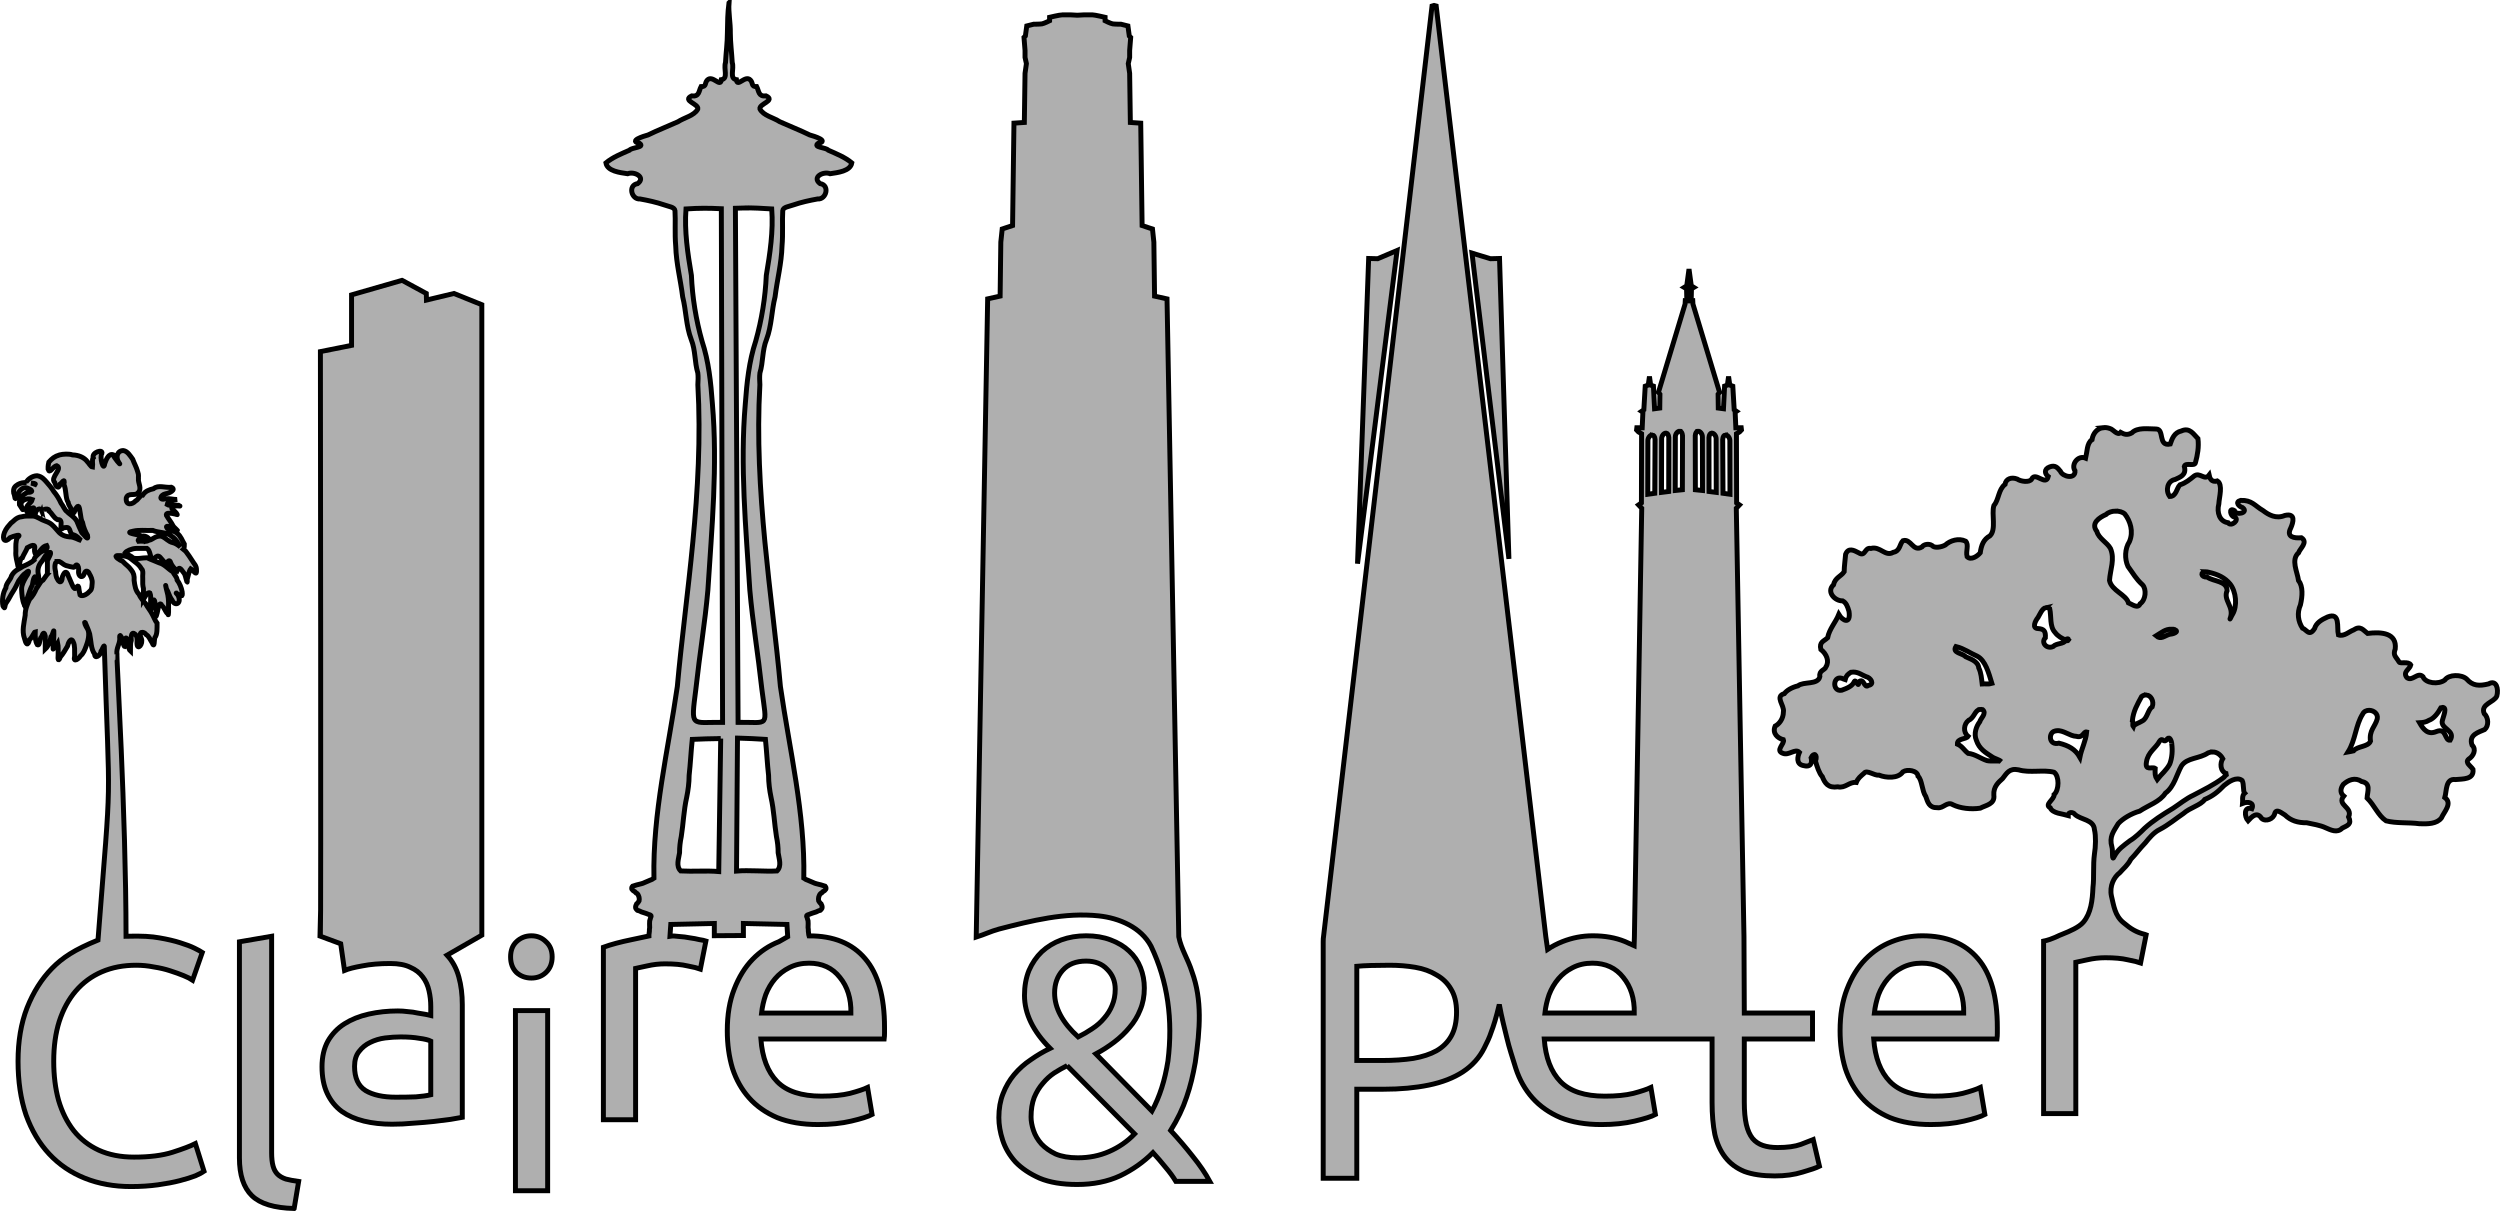 <?xml version="1.0" encoding="UTF-8" standalone="no"?>
<!-- Created with Inkscape (http://www.inkscape.org/) -->

<svg
   xmlns:dc="http://purl.org/dc/elements/1.1/"
   xmlns:cc="http://creativecommons.org/ns#"
   xmlns:rdf="http://www.w3.org/1999/02/22-rdf-syntax-ns#"
   xmlns:svg="http://www.w3.org/2000/svg"
   xmlns="http://www.w3.org/2000/svg"
   xmlns:sodipodi="http://sodipodi.sourceforge.net/DTD/sodipodi-0.dtd"
   xmlns:inkscape="http://www.inkscape.org/namespaces/inkscape"
   width="142.596mm"
   height="69.075mm"
   viewBox="0 0 505.261 244.752"
   preserveAspectRatio="xMidYMin meet"
   id="svg6948"
   version="1.1"
   inkscape:version="0.91 r13725"
   sodipodi:docname="CPskyline.svg">
  <defs
     id="defs6950" />
  <sodipodi:namedview
     id="base"
     pagecolor="#ffffff"
     bordercolor="#666666"
     borderopacity="1.0"
     inkscape:pageopacity="0.0"
     inkscape:pageshadow="2"
     inkscape:zoom="2.8"
     inkscape:cx="213.16433"
     inkscape:cy="105.7025"
     inkscape:document-units="px"
     inkscape:current-layer="layer1"
     showgrid="false"
     fit-margin-top="0"
     fit-margin-left="0"
     fit-margin-right="0"
     fit-margin-bottom="0"
     inkscape:window-width="3098"
     inkscape:window-height="1752"
     inkscape:window-x="102"
     inkscape:window-y="48"
     inkscape:window-maximized="1" />
  <g
     inkscape:label="Layer 1"
     inkscape:groupmode="layer"
     id="layer1"
     transform="translate(-118.798,-301.415)">
    <path
       inkscape:connector-curvature="0"
       style="font-style:normal;font-variant:normal;font-weight:normal;font-stretch:normal;font-size:70px;line-height:125%;font-family:Ubuntu;-inkscape-font-specification:Ubuntu;text-align:start;letter-spacing:0px;word-spacing:0px;writing-mode:lr-tb;text-anchor:start;display:inline;fill:#afafaf;fill-opacity:1;stroke:#000000;stroke-width:1px;stroke-linecap:butt;stroke-linejoin:miter;stroke-opacity:1"
       d="m 143.762,392.482 c -1.302,-0.052 -1.664,1.428 -0.898,2.471 0.655,0.892 -1.193,-1.174 -1.148,-1.613 -0.982,-0.373 -1.466,1.01 -1.748,1.758 -0.232,1.808 -1.111,-1.364 -0.58,-2.035 0.288,-0.98 -2.134,-0.205 -1.738,0.873 -0.325,0.352 -0.061,1.294 -0.145,1.889 -0.355,-0.037 -0.838,-0.952 -1.055,-1.113 -0.638,-0.855 -1.797,-1.336 -3.002,-1.357 -0.639,-0.253 -1.956,-0.184 -2.607,0 -1.022,0.291 -1.549,0.756 -2.172,1.453 -0.204,0.867 -0.137,1.122 -0.145,1.455 0.339,1.045 0.88,-0.559 1.738,-0.729 1.304,0.58 -1.376,2.372 -0.436,3.344 0.243,0.78 0.773,1.611 1.145,0.371 0.181,-0.066 1.078,-1.528 0.738,0.065 0.511,1.062 0.296,2.813 0.869,3.635 0.102,0.707 0.711,1.295 1.006,2.041 0.211,0.547 0.471,-1.246 1.039,-1.252 0.434,0.152 0.351,2.566 0.854,3.279 0.192,0.959 0.573,1.878 1.014,2.617 0.258,1.324 -0.763,-0.243 -1.16,-0.582 -0.38,-0.84 -0.717,-1.505 -1.014,-2.324 -0.581,-0.984 -1.435,-1.311 -2.012,-1.955 -0.369,-0.164 -0.766,-1.183 -1.174,-1.68 -0.411,-0.912 -0.884,-1.645 -1.449,-2.326 -0.368,-0.629 -1.084,-1.521 -1.447,-1.889 -0.478,-0.542 -0.967,-1.168 -1.938,-1.318 -1.003,0.039 -1.765,0.654 -2.264,1.318 0.027,0.026 0.078,0.044 0.129,0.062 -0.621,-0.018 -1.227,0.09 -1.723,0.373 -0.64,0.391 -1.006,0.716 -0.869,1.744 0.356,0.808 0.124,1.872 0.725,0.438 0.303,-0.768 1.105,-1.974 2.316,-1.309 1.066,0.444 0.585,0.798 -0.289,0.727 -0.923,0.521 -1.733,1.102 -1.594,2.471 0.322,0.469 1.067,1.819 0.436,0.436 -0.562,-1.202 1.057,-1.884 2.172,-1.453 -0.196,0.803 -1.5,1.089 -1.158,2.326 0.822,1.47 0.158,-0.668 1.23,-0.582 0.598,-0.44 -0.177,1.387 0.508,1.309 0.072,-1.148 1.091,-1.532 1.377,-0.709 0.156,-0.407 1.475,-0.687 1.43,-0.004 0.639,0.504 0.882,1.311 1.684,1.73 0.718,-0.059 0.798,0.322 0.725,1.252 -0.082,1.264 0.196,0.281 0.957,0.346 1.147,-0.171 0.604,1.249 1.506,1.455 0.864,0.263 1.076,0.713 1.592,1.162 -0.434,-0.096 -1.475,-0.763 -2.316,-0.727 -1.413,-0.139 -1.976,-0.661 -2.617,-1.457 -0.777,-0.902 -1.141,-1.338 -2.309,-1.74 -0.903,-0.284 -1.552,-0.893 -2.434,-1.018 -0.799,0.008 -1.629,-0.062 -2.346,0.145 -1.096,0.071 -1.76,1.066 -2.174,1.309 -0.46,0.554 -0.903,0.923 -1.303,1.889 -0.537,1.457 0.129,2.159 1.158,1.018 0.626,-0.283 2.592,-0.918 1.449,0 -0.364,0.762 -0.291,1.711 -0.289,2.709 -0.107,1.213 0.245,2.005 0.434,3.105 0.447,0.805 0.122,-1.556 0.869,-1.744 0.242,-0.601 0.767,-1.395 1.014,-2.035 0.746,-0.392 1.769,-1.001 1.449,0.41 -0.024,0.891 0.519,1.516 0.725,0.607 0.657,-0.537 0.875,-1.253 1.738,-1.453 0.472,0.905 -0.802,0.95 -1.369,1.438 -0.207,0.17 -1.33,1.074 -1.148,1.484 -0.607,0.537 -1.437,0.928 -2.264,1.293 -0.753,0.543 -1.666,0.712 -2.316,1.889 -0.195,0.844 -1.101,1.453 -1.16,2.471 -0.598,0.995 -0.818,2.485 -0.578,3.635 0.536,0.937 0.203,-0.088 0.723,-0.727 0.509,-0.7 0.791,-1.408 1.305,-2.18 0.474,-0.72 0.738,-1.326 1.158,-2.182 0.581,-0.735 0.817,-1.186 1.449,-1.598 0.958,-0.912 0.462,0.297 0,0.871 -0.412,0.735 -0.864,1.51 -0.869,2.414 0.056,1.111 0.116,2.197 0.559,3.201 0.049,-0.254 0.338,-1.106 0.6,-1.4 0.327,-1.004 0.602,-1.861 1.014,-2.615 0.098,-0.888 0.618,-2.857 0.725,-0.727 0.184,0.066 0.333,0.513 0.439,0.893 -0.097,0.151 -0.193,0.294 -0.295,0.414 -0.39,0.931 -0.777,1.624 -1.447,2.326 -0.354,0.788 -0.896,1.917 -0.869,3.197 -0.222,1.518 -0.697,3.16 -0.146,4.652 0.258,1.074 0.647,1.79 1.016,0.291 0.52,-0.401 0.942,-1.563 1.158,-1.6 -0.03,1.056 -0.003,1.882 0.434,2.615 0.589,0.276 0.353,-1.323 0.869,-1.598 0.214,-0.711 0.508,-1.182 0.725,-0.146 5.7e-4,0.872 -0.001,1.745 0,2.617 0.62,-0.582 0.985,-1.537 1.158,-2.471 0.448,-0.441 0.64,-2.253 0.58,-0.404 8.6e-4,0.978 -0.225,1.864 -0.145,2.875 -0.003,0.086 0.847,-1.004 0.941,-1.162 0.116,0.539 0.06,1.578 0.072,2.33 -0.09,0.98 0.061,1.469 0.436,0.432 0.562,-0.633 0.958,-1.357 1.447,-2.182 0.101,-0.535 0.722,-1.995 1.16,-0.871 0.384,0.686 0.272,1.901 0.289,2.881 -0.36,1.478 0.862,0.507 1.199,-0.07 0.563,-0.442 0.856,-1.229 1.117,-1.939 0.333,-0.811 0.834,-2.578 0.291,-3.488 -0.365,-0.516 -0.821,-1.602 -0.463,-1.273 0.376,0.92 0.599,1.326 0.896,2.291 0.288,1.339 0.231,3.074 1.014,4.07 -0.032,1.079 1.176,0.294 1.295,-0.588 0.158,-0.159 0.551,-1.306 0.643,-1.02 1.101,35.529 1.549,23.038 -1.271,59.4 -4.748,1.936 -7.199,3.568 -9.299,5.715 -2.1,2.147 -3.779,4.807 -5.039,7.98 -1.213,3.127 -1.82,6.719 -1.82,10.779 0,4.06 0.536,7.678 1.609,10.852 1.12,3.127 2.685,5.763 4.691,7.91 2.007,2.147 4.409,3.778 7.209,4.898 2.8,1.12 5.904,1.682 9.311,1.682 1.96,0 3.779,-0.118 5.459,-0.352 1.68,-0.233 3.15,-0.513 4.41,-0.84 1.26,-0.327 2.31,-0.654 3.15,-0.98 0.84,-0.373 1.423,-0.675 1.75,-0.908 l -1.75,-5.602 c -1.027,0.513 -2.566,1.097 -4.619,1.75 -2.053,0.653 -4.645,0.98 -7.771,0.98 -2.707,0 -5.085,-0.467 -7.139,-1.4 -2.007,-0.933 -3.688,-2.24 -5.041,-3.92 -1.353,-1.727 -2.38,-3.78 -3.08,-6.16 -0.653,-2.38 -0.979,-5.017 -0.979,-7.91 0,-2.987 0.372,-5.669 1.119,-8.049 0.793,-2.427 1.913,-4.48 3.359,-6.16 1.447,-1.68 3.197,-2.963 5.25,-3.85 2.053,-0.887 4.365,-1.33 6.932,-1.33 1.213,0 2.402,0.116 3.568,0.35 1.213,0.187 2.311,0.443 3.291,0.77 1.027,0.327 1.937,0.654 2.73,0.98 0.793,0.327 1.398,0.63 1.818,0.91 l 1.961,-5.6 c -0.28,-0.187 -0.794,-0.467 -1.541,-0.84 -0.747,-0.373 -1.726,-0.748 -2.939,-1.121 -1.167,-0.373 -2.566,-0.7 -4.199,-0.98 -1.587,-0.28 -3.383,-0.419 -6.732,-0.328 -0.016,-24.877 -1.971,-56.932 -1.846,-57.02 -0.133,-1.237 0.521,-1.875 0.58,-3.023 -0.114,-1.373 0.268,-0.565 0.58,0.117 0.036,1.092 0.695,2.303 0.578,0.461 -0.156,-0.989 0.192,-1.08 0.436,-0.316 0.261,0.618 0.072,1.728 0.58,2.18 0.017,-0.729 -0.082,-1.529 0.145,-2.18 -0.068,-0.892 0.078,-1.851 0.725,-1.309 0.464,0.32 0.464,1.104 0.434,1.92 0.07,1.588 1.313,0.071 0.879,-0.992 -0.71,-1.515 0.461,-1.536 1.004,-0.781 0.568,0.316 0.775,1.038 1.158,1.598 0.551,1.325 0.376,-0.495 0.58,-1.018 0.512,-0.69 0.423,-1.829 0.436,-2.906 -0.418,-0.532 -0.691,-1.328 -1.016,-1.889 -0.296,-0.601 -0.909,-1.325 -1.303,-2.078 -0.228,-0.209 -1.103,-1.25 -1.305,-1.848 -0.755,-0.762 -0.875,-1.78 -1.014,-2.82 0.063,-0.984 -0.101,-1.533 -0.578,-2.121 -0.634,-0.861 -0.929,-0.883 -1.738,-1.744 -0.488,-0.163 -1.99,-1.099 -1.043,-1.162 1.038,-0.036 2.042,0.116 2.637,0.58 0.686,0.596 1.687,1.124 2.172,2.035 0.525,0.424 0.2,1.373 0.289,2.098 -0.025,0.722 -0.009,1.401 0.145,1.943 -0.001,0.734 0.002,1.483 0,2.209 0.309,-0.501 0.805,-1.638 1.305,-1.309 0.374,0.902 -0.06,2.108 0.242,3.057 0.045,0.977 0.233,-0.569 0.191,-1.021 0.193,-0.688 0.507,-1.026 0.58,0 0.363,0.429 0.294,1.32 0.289,2.035 -0.284,1.627 0.256,-0.188 0.291,-0.654 0.1,-0.429 0.382,-1.927 0.869,-0.799 0.406,0.183 0.661,1.249 1.158,1.6 0.224,0.771 0.125,-1.106 0.145,-1.516 0.038,-1.108 -0.046,-2.091 -0.289,-2.918 -0.226,-0.769 -0.448,-2.142 -0.145,-0.654 0.465,0.753 0.535,1.507 1.158,2.326 0.528,1.279 1.873,0.749 1.303,-0.729 -0.065,-0.394 -1.108,-1.292 -0.289,-0.58 0.611,0.266 1.192,1.025 1.014,-0.381 -0.13,-0.826 -0.557,-1.796 -1.014,-2.381 -0.037,-0.677 -0.794,-1.275 -0.779,-1.613 -1.054,-0.597 -1.693,-1.548 -2.848,-1.865 -0.816,-0.371 -1.705,-0.661 -2.457,-1.027 -0.931,-0.006 -2.135,0.351 -2.896,0 -0.282,-0.415 -1.348,-0.685 -1.521,-1.018 0.233,-0.313 1.274,-0.845 2.246,-0.873 l 2.172,0 c 0.647,0.456 0.573,1.591 1.031,2.264 0.234,0.413 0.806,-1.263 1.576,-0.518 0.392,0.506 0.935,0.987 1.305,1.598 -0.202,-0.086 0.609,-1.524 0.869,-0.436 0.257,0.638 0.795,1.232 1.303,1.598 0.499,-1.096 0.88,-0.096 1.449,0.582 0.299,0.414 0.674,2.78 0.578,1.189 0.204,-0.639 0.369,-1.715 0.723,-2.164 0.556,0.308 1.258,1.664 1.16,0.246 0.017,-0.911 -0.521,-1.245 -0.867,-1.887 -0.369,-0.632 -0.872,-1.291 -1.305,-1.891 -0.141,-0.1 -0.315,-0.253 -0.469,-0.381 0.114,-0.094 0.186,-0.397 0.18,-1.072 -0.393,-0.633 -0.694,-1.631 -1.449,-2.18 -0.594,-0.601 -1.932,-0.55 -2.131,-1.213 -0.249,-0.488 1.431,-0.042 1.842,0.486 1.088,0.68 -0.551,-0.565 -0.58,-0.873 -0.311,-0.611 -0.878,-1.291 -1.303,-2.035 -0.268,-0.928 2.576,-0.054 2.172,-0.145 -0.297,-0.916 -1.985,-1.226 -0.434,-1.744 0.629,-0.097 1.493,0.179 0.723,-0.146 -0.739,-0.082 -1.807,0.168 -2.316,-0.145 0.098,-0.723 1.347,-0.891 2.027,-1.018 -0.797,0.019 -1.483,-0.242 -2.322,-0.145 -1.479,0.407 -1.099,-0.79 0.004,-1.018 0.675,-0.073 2.226,-0.812 1.16,-1.309 -1.323,0.139 -2.633,-0.531 -3.621,0.291 -0.916,0.216 -1.633,0.488 -2.158,1.252 -0.421,-0.11 -0.996,1.059 -1.463,1.219 -0.609,0.716 -2.033,1.032 -1.883,-0.582 0.334,-1.191 1.856,-0.357 2.316,-1.018 0.992,-0.8 0.016,-2.052 0.145,-2.906 -0.04,-0.358 0.116,-0.652 -0.145,-1.381 -0.27,-0.977 -0.714,-1.699 -1.014,-2.543 -0.49,-0.688 -1.05,-1.615 -1.854,-1.744 z m -20.039,31.195 c -0.014,0.072 -0.011,0.104 0.019,0.053 -0.008,-0.017 -0.012,-0.035 -0.019,-0.053 z m 3.57,-18.969 c -0.034,0.088 -0.031,0.182 0.072,0.273 -0.012,-0.108 -0.043,-0.19 -0.072,-0.273 z m -2.215,-5.656 c 0.515,0.029 0.988,0.06 0.838,0.26 -0.265,-0.109 -0.548,-0.196 -0.838,-0.26 z m 22.59,9.553 c 0.669,0.007 1.35,0.04 2.004,0.01 1.036,0.476 3.05,0.357 3.766,1.162 0.522,0.298 1.012,0.803 1.447,1.6 0.118,0.195 0.24,0.39 0.357,0.568 -0.485,-0.392 -0.994,-0.751 -1.516,-0.859 -0.961,-0.209 -1.346,-0.94 -2.316,-1.309 -1.166,-0.124 -1.714,0.643 -2.422,0.83 0.182,-0.27 -0.759,-1.045 -1.49,-0.83 -0.515,-0.32 -3.983,-0.651 -1.766,-1.018 0.609,-0.141 1.266,-0.161 1.936,-0.154 z m 0.004,1.619 c 0.322,0.021 0.62,0.149 0.695,0.426 0.158,0.035 0.269,0.042 0.365,0.039 -0.433,0.256 -1.355,0.021 -1.959,0.105 -0.244,-0.349 0.361,-0.606 0.898,-0.57 z m -18.75,2.824 c 0.402,0.033 -0.437,1.364 -0.543,1.672 l 0,2.615 c 0.013,0.031 0.036,0.037 0.057,0.049 -0.335,0.365 -0.601,0.849 -0.926,1.26 -0.369,0.191 -0.627,0.582 -0.869,0.965 0.007,-0.819 0.03,-1.647 -0.145,-2.391 -0.128,-1.065 0.27,-1.819 0.869,-2.498 0.399,-0.593 0.602,-1.169 1.303,-1.6 0.114,-0.055 0.196,-0.077 0.254,-0.072 z m 1.633,1.814 c 0.099,-0.005 0.199,0.015 0.293,0.065 0.445,0.21 0.779,0.605 1.25,0.773 0.505,0.165 1.034,0.266 1.557,0.369 0.35,0.062 0.429,-0.795 0.846,-0.357 0.249,0.402 0.202,0.892 0.17,1.342 0.011,0.327 0.148,0.744 0.453,0.883 0.582,0.101 0.631,-0.514 0.85,-0.873 0.25,-0.47 0.764,-0.1 0.865,0.271 0.356,0.592 0.669,1.263 0.584,1.971 -0.071,0.521 0.019,1.129 -0.408,1.521 -0.276,0.315 -0.6,0.594 -0.973,0.791 -0.308,0.152 -0.788,0.306 -1.062,0.047 -0.123,-0.53 -0.224,-1.057 -0.281,-1.596 -0.221,-0.615 -0.455,0.371 -0.799,0.303 -0.291,-0.186 -0.432,-0.582 -0.572,-0.898 -0.193,-0.423 -0.374,-0.852 -0.553,-1.281 -0.23,-0.322 -0.196,-0.774 -0.494,-1.051 -0.374,-0.273 -0.615,0.281 -0.75,0.551 -0.24,0.331 -0.102,0.76 -0.293,1.102 -0.229,0.496 -0.681,0.032 -0.803,-0.285 -0.309,-0.454 -0.37,-1.01 -0.4,-1.543 -0.124,-0.511 -0.21,-1.016 -0.088,-1.539 0.025,-0.312 0.311,-0.549 0.609,-0.564 z"
       id="path4386" />
    <path
       inkscape:connector-curvature="0"
       id="path4388"
       style="font-style:normal;font-variant:normal;font-weight:normal;font-stretch:normal;font-size:70px;line-height:125%;font-family:Ubuntu;-inkscape-font-specification:Ubuntu;text-align:start;letter-spacing:0px;word-spacing:0px;writing-mode:lr-tb;text-anchor:start;display:inline;fill:#afafaf;fill-opacity:1;stroke:#000000;stroke-width:1px;stroke-linecap:butt;stroke-linejoin:miter;stroke-opacity:1"
       d="m 178.246,545.657 q -6.02,-0.14 -8.54,-2.59 -2.52,-2.45 -2.52,-7.63 l 0,-43.68 6.51,-1.12 0,43.75 q 0,1.61 0.28,2.66 0.28,1.05 0.91,1.68 0.63,0.63 1.68,0.98 1.05,0.28 2.59,0.49 l -0.91,5.46 z" />
    <path
       inkscape:connector-curvature="0"
       style="font-style:normal;font-variant:normal;font-weight:normal;font-stretch:normal;font-size:70px;line-height:125%;font-family:Ubuntu;-inkscape-font-specification:Ubuntu;text-align:start;letter-spacing:0px;word-spacing:0px;writing-mode:lr-tb;text-anchor:start;display:inline;fill:#afafaf;fill-opacity:1;stroke:#000000;stroke-width:1px;stroke-linecap:butt;stroke-linejoin:miter;stroke-opacity:1"
       d="m 200.057,358.072 -10.209,2.938 0,10.207 -6.295,1.258 c 0,0 0.14,117.597 0,118.156 l 4.104,1.523 0.77,5.389 c 0.793,-0.327 1.984,-0.63 3.57,-0.91 1.633,-0.327 3.523,-0.488 5.67,-0.488 1.68,0 3.034,0.256 4.061,0.77 1.073,0.467 1.913,1.119 2.52,1.959 0.607,0.793 1.026,1.727 1.26,2.801 0.233,1.027 0.35,2.077 0.35,3.15 l 0,1.82 c -0.187,-0.047 -0.514,-0.118 -0.98,-0.211 -0.467,-0.093 -1.026,-0.186 -1.68,-0.279 -0.607,-0.14 -1.259,-0.235 -1.959,-0.281 -0.7,-0.093 -1.378,-0.139 -2.031,-0.139 -2.053,0 -4.012,0.209 -5.879,0.629 -1.867,0.42 -3.5,1.074 -4.9,1.961 -1.4,0.887 -2.519,2.053 -3.359,3.5 -0.793,1.447 -1.191,3.173 -1.191,5.18 0,2.1 0.351,3.897 1.051,5.391 0.7,1.493 1.679,2.705 2.939,3.639 1.26,0.887 2.754,1.541 4.48,1.961 1.727,0.42 3.617,0.629 5.67,0.629 1.447,0 2.893,-0.069 4.34,-0.209 1.493,-0.093 2.871,-0.21 4.131,-0.35 1.26,-0.14 2.379,-0.28 3.359,-0.42 1.027,-0.187 1.821,-0.327 2.381,-0.42 l 0,-22.75 c 0,-2.053 -0.234,-3.922 -0.701,-5.602 -0.467,-1.727 -1.259,-3.197 -2.379,-4.41 l 7.027,-4.045 0,-127.416 -5.629,-2.273 -5.559,1.33 -0.035,-1.33 -4.895,-2.656 z m -0.291,152.912 c 1.493,0 2.755,0.093 3.781,0.279 1.073,0.14 1.842,0.327 2.309,0.561 l 0,10.85 c -0.793,0.187 -1.796,0.327 -3.01,0.42 -1.167,0.047 -2.521,0.07 -4.061,0.07 -2.567,0 -4.597,-0.443 -6.09,-1.33 -1.493,-0.933 -2.24,-2.567 -2.24,-4.9 0,-1.26 0.303,-2.263 0.91,-3.01 0.607,-0.793 1.354,-1.4 2.24,-1.82 0.933,-0.467 1.936,-0.77 3.01,-0.91 1.12,-0.14 2.17,-0.209 3.15,-0.209 z"
       id="path4390" />
    <path
       inkscape:connector-curvature="0"
       id="path4392"
       style="font-style:normal;font-variant:normal;font-weight:normal;font-stretch:normal;font-size:70px;line-height:125%;font-family:Ubuntu;-inkscape-font-specification:Ubuntu;text-align:start;letter-spacing:0px;word-spacing:0px;writing-mode:lr-tb;text-anchor:start;display:inline;fill:#afafaf;fill-opacity:1;stroke:#000000;stroke-width:1px;stroke-linecap:butt;stroke-linejoin:miter;stroke-opacity:1"
       d="m 229.48,542.064 -6.51,0 0,-36.4 6.51,0 0,36.4 z m -3.29,-42.98 q -1.75,0 -3.01,-1.12 -1.19,-1.19 -1.19,-3.15 0,-1.96 1.19,-3.08 1.26,-1.19 3.01,-1.19 1.75,0 2.94,1.19 1.26,1.12 1.26,3.08 0,1.96 -1.26,3.15 -1.19,1.12 -2.94,1.12 z" />
    <path
       inkscape:connector-curvature="0"
       style="font-style:normal;font-variant:normal;font-weight:normal;font-stretch:normal;font-size:70px;line-height:125%;font-family:Ubuntu;-inkscape-font-specification:Ubuntu;text-align:start;letter-spacing:0px;word-spacing:0px;writing-mode:lr-tb;text-anchor:start;display:inline;fill:#afafaf;fill-opacity:1;stroke:#000000;stroke-width:1px;stroke-linecap:butt;stroke-linejoin:miter;stroke-opacity:1"
       d="m 333.442,304.42 c -0.42,0 -2.518,0.49 -2.518,0.49 l 0,0.699 c 0,0 -1.12,0.559 -1.539,0.629 -0.42,0.07 -1.678,0.07 -1.678,0.07 l -1.398,0.35 -0.279,2.027 -0.281,0.279 0.211,2.656 0,1.398 0.279,1.258 -0.279,1.959 -0.141,9.928 -2.098,0.139 -0.279,20.695 -2.098,0.699 -0.279,2.656 -0.141,10.908 -2.518,0.559 -2.314,128.986 c 1.775,-0.562 2.85,-1.132 4.605,-1.621 6.566,-1.695 13.336,-3.4 20.17,-2.664 4.12,0.442 8.523,2.294 10.549,6.109 3.412,7.141 4.453,14.949 3.428,23.205 -0.623,3.921 -1.65,7.187 -3.236,10.127 l -11.34,-11.549 c 1.307,-0.7 2.544,-1.494 3.711,-2.381 1.167,-0.887 2.193,-1.866 3.08,-2.939 0.933,-1.073 1.657,-2.264 2.17,-3.57 0.56,-1.307 0.84,-2.777 0.84,-4.41 0,-1.447 -0.256,-2.822 -0.77,-4.129 -0.513,-1.307 -1.284,-2.428 -2.311,-3.361 -0.98,-0.933 -2.218,-1.68 -3.711,-2.24 -1.447,-0.56 -3.102,-0.84 -4.969,-0.84 -1.82,0 -3.501,0.28 -5.041,0.84 -1.493,0.56 -2.8,1.354 -3.92,2.381 -1.073,1.027 -1.937,2.286 -2.59,3.779 -0.607,1.493 -0.91,3.174 -0.91,5.041 0,3.687 1.726,7.256 5.18,10.709 -1.353,0.653 -2.66,1.424 -3.92,2.311 -1.26,0.84 -2.379,1.843 -3.359,3.01 -0.933,1.12 -1.68,2.403 -2.24,3.85 -0.56,1.4 -0.84,3.01 -0.84,4.83 0,1.447 0.256,2.964 0.77,4.551 0.513,1.587 1.377,3.057 2.59,4.41 1.26,1.307 2.894,2.402 4.9,3.289 2.007,0.84 4.527,1.26 7.561,1.26 3.267,0 6.16,-0.583 8.68,-1.75 2.52,-1.213 4.737,-2.776 6.65,-4.689 0.887,0.98 1.726,1.959 2.52,2.939 0.84,0.98 1.54,1.938 2.1,2.871 l 6.861,0 c -0.887,-1.633 -2.032,-3.314 -3.432,-5.041 -1.353,-1.727 -2.845,-3.477 -4.479,-5.25 1.4,-2.24 2.472,-4.479 3.219,-6.719 0.793,-2.287 1.283,-4.387 1.76,-7.066 0.976,-6.737 1.391,-12.611 -0.652,-18.227 -0.848,-2.708 -2.167,-4.534 -2.684,-7.127 l -2.377,-128.924 -2.518,-0.559 -0.141,-10.908 -0.279,-2.656 -2.098,-0.699 -0.279,-20.695 -2.098,-0.139 -0.141,-9.928 -0.279,-1.959 0.279,-1.258 0,-1.398 0.211,-2.656 -0.281,-0.279 -0.279,-2.027 -1.398,-0.35 c 0,0 -1.258,-4.1e-4 -1.678,-0.07 -0.42,-0.07 -1.539,-0.629 -1.539,-0.629 l 0,-0.699 c 0,0 -2.098,-0.49 -2.518,-0.49 l -1.818,0 -1.271,0.07 -1.27,-0.07 -1.818,0 z m 4.867,191.234 c 1.82,0 3.243,0.56 4.27,1.68 1.073,1.073 1.609,2.404 1.609,3.99 0,1.213 -0.209,2.309 -0.629,3.289 -0.373,0.933 -0.911,1.797 -1.611,2.59 -0.653,0.793 -1.446,1.493 -2.379,2.1 -0.887,0.607 -1.844,1.168 -2.871,1.682 -3.173,-2.893 -4.76,-5.857 -4.76,-8.891 0,-1.82 0.538,-3.337 1.611,-4.551 1.12,-1.26 2.706,-1.889 4.76,-1.889 z m -3.852,21.139 13.65,13.791 c -1.493,1.54 -3.22,2.73 -5.18,3.57 -1.913,0.84 -4.012,1.26 -6.299,1.26 -1.773,0 -3.267,-0.256 -4.48,-0.77 -1.167,-0.56 -2.124,-1.238 -2.871,-2.031 -0.747,-0.84 -1.283,-1.75 -1.609,-2.73 -0.327,-0.98 -0.49,-1.889 -0.49,-2.729 0,-1.493 0.211,-2.8 0.631,-3.92 0.467,-1.12 1.05,-2.078 1.75,-2.871 0.7,-0.84 1.469,-1.54 2.309,-2.1 0.887,-0.56 1.75,-1.051 2.59,-1.471 z"
       id="path4197" />
    <path
       inkscape:connector-curvature="0"
       style="font-style:normal;font-variant:normal;font-weight:normal;font-stretch:normal;font-size:70px;line-height:125%;font-family:Ubuntu;-inkscape-font-specification:Ubuntu;text-align:start;letter-spacing:0px;word-spacing:0px;writing-mode:lr-tb;text-anchor:start;display:inline;fill:#afafaf;fill-opacity:1;stroke:#000000;stroke-width:1px;stroke-linecap:butt;stroke-linejoin:miter;stroke-opacity:1"
       d="m 408.606,302.514 -0.389,0.121 -21.977,188.502 -0.018,0.598 0,47.809 6.789,0 0,-17.99 5.391,0 c 3.407,-10e-6 6.463,-0.28 9.17,-0.84 2.707,-0.56 4.993,-1.447 6.859,-2.66 1.913,-1.26 3.36,-2.868 4.34,-4.828 0.513,-1.003 1.087,-2.201 1.406,-3.215 0.475,-1.233 1.009,-2.909 1.637,-5.592 0.462,2.618 1.137,5.099 1.477,6.557 0.578,2.476 1.163,4.046 1.863,6.379 0.747,2.287 1.866,4.269 3.359,5.949 1.493,1.68 3.383,3.01 5.67,3.99 2.333,0.933 5.086,1.4 8.26,1.4 2.52,0 4.761,-0.233 6.721,-0.699 2.007,-0.467 3.406,-0.91 4.199,-1.33 l -0.91,-5.461 c -0.793,0.373 -1.982,0.771 -3.568,1.191 -1.54,0.373 -3.454,0.559 -5.74,0.559 -4.06,0 -7.048,-0.979 -8.961,-2.939 -1.913,-1.96 -3.009,-4.829 -3.289,-8.609 l 24.92,0 9.002,0 0,4.713 0,8.119 c 0,2.427 0.185,4.575 0.559,6.441 0.42,1.82 1.12,3.359 2.1,4.619 0.98,1.26 2.265,2.218 3.852,2.871 1.633,0.607 3.687,0.908 6.16,0.908 2.1,0 3.966,-0.256 5.6,-0.77 1.633,-0.467 2.776,-0.863 3.43,-1.189 l -1.26,-5.391 c -0.467,0.187 -1.306,0.514 -2.52,0.98 -1.167,0.42 -2.731,0.631 -4.691,0.631 -1.12,0 -2.099,-0.14 -2.939,-0.42 -0.84,-0.28 -1.54,-0.747 -2.1,-1.4 -0.56,-0.7 -0.98,-1.634 -1.26,-2.801 -0.28,-1.213 -0.42,-2.729 -0.42,-4.549 l 0,-12.764 13.789,0 0,-5.25 -13.789,0 -0.066,-15.463 -1.549,-86.561 0.641,-0.67 -0.578,-0.402 -0.035,-13.982 0.631,-0.367 0.383,-0.402 -0.051,-0.438 -1.084,0 -0.141,-3.145 0.262,-0.176 -0.453,-0.314 -0.281,-4.771 -0.611,-0.227 -0.244,-1.73 -0.244,1.746 -0.561,0.193 -0.227,4.58 -1.049,-0.141 -0.035,-2.797 0.297,-0.385 -5.385,-17.846 -0.035,-0.664 -0.314,0.018 0.053,-2.43 0.473,-0.279 -0.508,-0.314 -0.461,-3.391 -0.459,3.391 -0.508,0.314 0.473,0.279 0.053,2.43 -0.316,-0.018 -0.035,0.664 -5.383,17.846 0.297,0.385 -0.035,2.797 -1.049,0.141 -0.229,-4.58 -0.559,-0.193 -0.244,-1.746 -0.246,1.73 -0.611,0.227 -0.279,4.771 -0.455,0.314 0.264,0.176 -0.141,3.145 -1.084,0 -0.053,0.438 0.385,0.402 0.629,0.367 -0.035,13.982 -0.576,0.402 0.639,0.67 -1.482,86.613 -0.057,1.789 -1.869,-0.834 c -1.878,-0.77 -4.042,-1.156 -6.492,-1.156 -2.1,0 -4.153,0.398 -6.16,1.191 -1.003,0.397 -2.072,0.954 -2.959,1.549 l -0.371,-2.588 -22.15,-188.061 -0.447,-0.121 z m 49.707,86.051 c 0.25,0.031 0.47,0.286 0.529,0.889 l -0.029,10.941 -1.441,0.148 0.023,-10.836 c -0.005,-0.621 0.501,-1.194 0.918,-1.143 z m 3.631,0 c 0.417,-0.051 0.921,0.521 0.916,1.143 l 0.023,10.836 -1.441,-0.148 -0.027,-10.941 c 0.059,-0.603 0.279,-0.858 0.529,-0.889 z m -6.406,0.385 c 0.25,0.031 0.47,0.286 0.529,0.889 l -0.014,10.91 -1.457,0.182 0.025,-10.838 c -0.005,-0.621 0.499,-1.194 0.916,-1.143 z m 9.18,0 c 0.417,-0.051 0.923,0.521 0.918,1.143 l 0.023,10.838 -1.457,-0.182 -0.014,-10.91 c 0.059,-0.603 0.279,-0.858 0.529,-0.889 z m -11.955,0.379 c 0.25,0.031 0.47,0.284 0.529,0.887 l -0.06,10.895 -1.41,0.197 0.025,-10.838 c -0.005,-0.621 0.499,-1.192 0.916,-1.141 z m 14.73,0 c 0.417,-0.051 0.921,0.519 0.916,1.141 l 0.025,10.838 -1.41,-0.197 -0.06,-10.895 c 0.059,-0.603 0.279,-0.856 0.529,-0.887 z m -26.869,106.746 c 2.66,0 4.737,0.956 6.23,2.869 1.54,1.867 2.287,4.271 2.24,7.211 l -18.061,0 c 0.14,-1.26 0.42,-2.498 0.84,-3.711 0.467,-1.213 1.097,-2.285 1.891,-3.219 0.793,-0.933 1.751,-1.68 2.871,-2.24 1.167,-0.607 2.495,-0.91 3.988,-0.91 z m -40.961,0.42 c 1.82,0 3.546,0.14 5.18,0.42 1.633,0.28 3.056,0.792 4.27,1.539 1.26,0.7 2.241,1.658 2.941,2.871 0.747,1.213 1.119,2.752 1.119,4.619 0,1.96 -0.351,3.57 -1.051,4.83 -0.7,1.26 -1.703,2.263 -3.01,3.01 -1.26,0.7 -2.823,1.214 -4.689,1.541 -1.867,0.28 -3.967,0.42 -6.301,0.42 l -5.109,0 0,-19.041 c 1.54,-0.14 3.757,-0.209 6.65,-0.209 z"
       id="path4404" />
    <path
       inkscape:connector-curvature="0"
       style="font-style:normal;font-variant:normal;font-weight:normal;font-stretch:normal;font-size:70px;line-height:125%;font-family:Ubuntu;-inkscape-font-specification:Ubuntu;text-align:start;letter-spacing:0px;word-spacing:0px;writing-mode:lr-tb;text-anchor:start;display:inline;fill:#afafaf;fill-opacity:1;stroke:#000000;stroke-width:1px;stroke-linecap:butt;stroke-linejoin:miter;stroke-opacity:1"
       d="m 507.276,490.543 c -2.1,0 -4.153,0.398 -6.16,1.191 -2.007,0.793 -3.778,1.982 -5.318,3.568 -1.54,1.587 -2.778,3.595 -3.711,6.021 -0.933,2.38 -1.4,5.18 -1.4,8.4 0,2.753 0.351,5.296 1.051,7.629 0.747,2.287 1.866,4.269 3.359,5.949 1.493,1.68 3.383,3.01 5.67,3.99 2.333,0.933 5.086,1.4 8.26,1.4 2.52,0 4.761,-0.233 6.721,-0.699 2.007,-0.467 3.406,-0.91 4.199,-1.33 l -0.91,-5.461 c -0.793,0.373 -1.982,0.771 -3.568,1.191 -1.54,0.373 -3.454,0.559 -5.74,0.559 -4.06,0 -7.048,-0.979 -8.961,-2.939 -1.913,-1.96 -3.009,-4.829 -3.289,-8.609 l 24.92,0 c 0.047,-0.373 0.07,-0.771 0.07,-1.191 l 0,-1.119 c -1e-5,-6.253 -1.307,-10.896 -3.92,-13.93 -2.613,-3.08 -6.371,-4.621 -11.271,-4.621 z m -0.07,5.531 c 2.66,0 4.737,0.956 6.23,2.869 1.54,1.867 2.287,4.271 2.24,7.211 l -18.061,0 c 0.14,-1.26 0.42,-2.498 0.84,-3.711 0.467,-1.213 1.097,-2.285 1.891,-3.219 0.793,-0.933 1.751,-1.68 2.871,-2.24 1.167,-0.607 2.495,-0.91 3.988,-0.91 z"
       id="path4205" />
    <path
       inkscape:connector-curvature="0"
       style="display:inline;fill:#afafaf;fill-opacity:1;fill-rule:evenodd;stroke:#000000;stroke-width:1px;stroke-linecap:butt;stroke-linejoin:miter;stroke-opacity:1"
       d="m 266.127,302.002 c -0.277,2.094 -0.28,3.85 -0.32,6.062 -0.002,2.011 -0.276,3.986 -0.383,5.986 -0.425,1.304 0.625,3.245 -0.84,3.473 -0.151,1.703 -1.77,-1.044 -2.832,0.07 -0.594,0.607 -0.1,1.363 -1.27,1.33 -0.476,0.916 -0.332,2.073 -1.904,1.877 -2.005,0.969 1.497,1.593 1.25,2.652 -0.729,1.359 -2.721,1.712 -4.02,2.572 -1.996,0.907 -4.084,1.706 -6.035,2.666 -0.881,0.245 -4.057,1.212 -1.691,1.709 1.094,0.835 -1.601,0.781 -2.072,1.377 -1.635,0.724 -3.39,1.421 -4.756,2.564 0.304,1.689 2.861,1.954 4.387,2.188 1.399,-0.549 3.733,0.719 2.031,1.994 -2.024,0.301 -1.261,3.267 0.494,3.104 1.629,0.297 3.291,0.655 4.875,1.201 0.944,0.349 2.086,0.423 2.172,1.164 0.136,2.113 -0.076,4.517 0.152,7.186 0.097,3.457 0.981,6.816 1.404,10.236 0.715,2.844 0.674,5.845 1.727,8.617 0.887,2.195 0.659,4.53 1.334,6.77 0.098,0.699 0.049,1.648 0.006,2.383 1.217,21.326 -2.516,42.825 -4.148,60.969 -1.85,12.852 -4.986,25.619 -4.729,38.721 -0.195,0.1 -0.279,0.251 -0.479,0.316 -0.279,0.092 -0.457,0.194 -0.723,0.301 -0.195,0.079 -0.365,0.172 -0.584,0.248 -0.271,0.157 -0.559,0.225 -0.842,0.311 -0.171,0.079 -0.38,0.053 -0.553,0.131 -0.196,0.019 -0.362,0.118 -0.547,0.158 -0.19,0.065 -0.371,0.116 -0.566,0.178 -0.059,0.075 -0.186,0.199 -0.193,0.352 -0.054,0.203 0.083,0.367 0.23,0.496 0.156,0.104 0.228,0.186 0.371,0.246 0.07,0.086 0.245,0.221 0.299,0.283 0.153,0.032 0.224,0.174 0.354,0.301 0.106,0.189 0.163,0.354 0.23,0.582 0.054,0.22 0.049,0.504 0,0.725 -0.062,0.133 -0.191,0.258 -0.283,0.389 -0.083,0.082 -0.125,0.157 -0.213,0.211 -0.101,0.215 -0.225,0.447 -0.211,0.707 -0.021,0.222 0.159,0.291 0.229,0.477 0.105,0.192 0.357,0.129 0.531,0.229 0.14,0.093 0.314,0.12 0.459,0.213 0.243,0.065 0.484,0.15 0.705,0.229 0.226,0.093 0.494,0.156 0.707,0.266 0.181,0.076 0.404,0.097 0.494,0.246 0.063,0.122 -0.042,0.278 -0.088,0.406 -0.025,0.221 -0.121,0.363 -0.178,0.6 0.012,0.21 -0.06,0.395 -0.035,0.609 -5e-4,0.269 -0.006,0.539 0.018,0.803 -0.046,0.238 -0.055,0.476 -0.053,0.725 -0.041,0.246 -0.077,0.479 -0.088,0.732 l 0,0.238 -3.467,0.736 c -2.287,0.467 -4.2,0.979 -5.74,1.539 l 0,34.859 6.51,0 0,-30.59 c 0.373,-0.093 1.144,-0.257 2.311,-0.49 1.213,-0.28 2.425,-0.42 3.639,-0.42 1.867,0 3.384,0.14 4.551,0.42 1.213,0.233 2.077,0.444 2.59,0.631 l 1.119,-5.67 c -0.28,-0.093 -0.723,-0.186 -1.33,-0.279 -0.56,-0.14 -1.189,-0.258 -1.889,-0.352 -0.7,-0.14 -1.423,-0.233 -2.17,-0.279 -0.7,-0.093 -1.331,-0.14 -1.875,-0.051 l 0.164,-2.381 8.801,-0.199 0,2.473 5.877,-0.039 -0.002,-2.434 8.803,0.199 0.148,2.471 -1.777,1.012 c -2.007,0.793 -3.78,1.982 -5.32,3.568 -1.54,1.587 -2.776,3.595 -3.709,6.021 -0.933,2.38 -1.4,5.18 -1.4,8.4 0,2.753 0.351,5.296 1.051,7.629 0.747,2.287 1.866,4.269 3.359,5.949 1.493,1.68 3.383,3.01 5.67,3.99 2.333,0.933 5.086,1.4 8.26,1.4 2.52,0 4.761,-0.233 6.721,-0.699 2.007,-0.467 3.406,-0.91 4.199,-1.33 l -0.91,-5.461 c -0.793,0.373 -1.984,0.771 -3.57,1.191 -1.54,0.373 -3.454,0.559 -5.74,0.559 -4.06,0 -7.046,-0.979 -8.959,-2.939 -1.913,-1.96 -3.011,-4.829 -3.291,-8.609 l 24.92,0 c 0.047,-0.373 0.07,-0.771 0.07,-1.191 l 0,-1.119 c 0,-6.253 -1.307,-10.896 -3.92,-13.93 -2.613,-3.08 -6.37,-4.621 -11.33,-4.604 l -0.061,-0.221 c -0.011,-0.253 -0.047,-0.486 -0.088,-0.732 0.002,-0.249 -0.007,-0.486 -0.053,-0.725 0.024,-0.264 0.018,-0.533 0.018,-0.803 0.025,-0.215 -0.047,-0.399 -0.035,-0.609 -0.056,-0.236 -0.153,-0.379 -0.178,-0.6 -0.046,-0.128 -0.151,-0.284 -0.088,-0.406 0.09,-0.149 0.313,-0.17 0.494,-0.246 0.213,-0.109 0.481,-0.173 0.707,-0.266 0.221,-0.079 0.464,-0.163 0.707,-0.229 0.145,-0.093 0.319,-0.119 0.459,-0.213 0.174,-0.099 0.424,-0.037 0.529,-0.229 0.07,-0.186 0.249,-0.255 0.229,-0.477 0.014,-0.26 -0.11,-0.492 -0.211,-0.707 -0.088,-0.054 -0.13,-0.129 -0.213,-0.211 -0.092,-0.13 -0.221,-0.256 -0.283,-0.389 -0.049,-0.221 -0.054,-0.504 0,-0.725 0.067,-0.228 0.125,-0.393 0.23,-0.582 0.129,-0.127 0.201,-0.269 0.354,-0.301 0.054,-0.062 0.231,-0.197 0.301,-0.283 0.143,-0.06 0.215,-0.142 0.371,-0.246 0.147,-0.129 0.282,-0.293 0.229,-0.496 -0.007,-0.153 -0.135,-0.277 -0.193,-0.352 -0.196,-0.061 -0.376,-0.112 -0.566,-0.178 -0.185,-0.04 -0.351,-0.139 -0.547,-0.158 -0.172,-0.078 -0.382,-0.052 -0.553,-0.131 -0.283,-0.086 -0.571,-0.153 -0.842,-0.311 -0.218,-0.076 -0.389,-0.169 -0.584,-0.248 -0.266,-0.107 -0.443,-0.209 -0.723,-0.301 -0.199,-0.066 -0.281,-0.216 -0.477,-0.316 0.258,-13.101 -2.88,-25.869 -4.73,-38.721 -1.632,-18.144 -5.365,-39.643 -4.148,-60.969 -0.043,-0.735 -0.089,-1.684 0.008,-2.383 0.675,-2.239 0.445,-4.575 1.332,-6.77 1.052,-2.772 1.012,-5.774 1.727,-8.617 0.423,-3.421 1.308,-6.779 1.404,-10.236 0.228,-2.669 0.016,-5.073 0.152,-7.186 0.086,-0.741 1.23,-0.815 2.174,-1.164 1.584,-0.547 3.244,-0.904 4.873,-1.201 1.755,0.164 2.518,-2.803 0.494,-3.104 -1.702,-1.275 0.632,-2.544 2.031,-1.994 1.526,-0.234 4.083,-0.498 4.387,-2.188 -1.366,-1.144 -3.12,-1.84 -4.756,-2.564 -0.472,-0.596 -3.166,-0.542 -2.072,-1.377 2.365,-0.497 -0.81,-1.464 -1.691,-1.709 -1.951,-0.961 -4.039,-1.759 -6.035,-2.666 -1.299,-0.861 -3.29,-1.214 -4.02,-2.572 -0.247,-1.059 3.255,-1.684 1.25,-2.652 -1.573,0.196 -1.428,-0.961 -1.904,-1.877 -1.17,0.033 -0.675,-0.723 -1.27,-1.33 -1.062,-1.114 -2.68,1.633 -2.83,-0.07 -1.465,-0.228 -0.416,-2.168 -0.842,-3.473 -0.107,-2 -0.381,-3.975 -0.383,-5.986 0.034,-2.064 -0.413,-4.068 -0.27,-6.062 z m 3.248,41.438 c 1.806,-0.021 3.284,0.069 5.395,0.199 0.334,4.503 -0.352,8.995 -1.1,13.424 -0.194,4.496 -0.924,8.967 -2.143,13.301 -1.354,4.095 -1.794,8.407 -2.1,12.664 -1.075,12.535 0.119,25.118 0.912,37.654 0.6,6.711 1.626,12.634 2.438,20.066 1,7.884 1.598,6.591 -4.812,6.654 l -0.541,-103.902 c 0.711,-0.033 1.349,-0.054 1.951,-0.061 z m -8.377,0.062 c 1.08,-0.005 2.162,0.029 3.584,0.096 l 0.25,103.805 c -6.411,-0.063 -6.406,1.23 -5.406,-6.654 0.812,-7.433 1.838,-13.355 2.438,-20.066 0.793,-12.536 1.987,-25.119 0.912,-37.654 -0.306,-4.257 -0.743,-8.57 -2.098,-12.664 -1.219,-4.333 -1.951,-8.805 -2.145,-13.301 -0.748,-4.428 -1.431,-8.921 -1.098,-13.424 1.407,-0.087 2.483,-0.132 3.562,-0.137 z m 6.85,107.082 c 1.91,0.034 4.015,0.167 5.648,0.262 0.25,2.378 0.368,4.906 0.635,7.281 0.006,1.5 0.2,2.995 0.502,4.465 0.58,2.592 0.668,5.255 1.084,7.873 0.23,1.109 0.353,2.191 0.35,3.312 0.166,1.192 0.77,2.671 -0.236,3.66 -2.516,0.142 -5.671,-0.196 -8.178,0.021 l 0.195,-26.875 z m -3.393,0.098 -0.398,26.875 c -2.506,-0.217 -5.168,0.023 -7.684,-0.119 -1.007,-0.99 -0.402,-2.468 -0.236,-3.66 -0.003,-1.122 0.12,-2.204 0.35,-3.312 0.416,-2.618 0.504,-5.281 1.084,-7.873 0.302,-1.47 0.496,-2.964 0.502,-4.465 0.267,-2.375 0.384,-4.904 0.635,-7.281 1.634,-0.094 3.838,-0.13 5.748,-0.164 z m 17.848,45.393 c 2.66,0 4.737,0.956 6.23,2.869 1.54,1.867 2.287,4.271 2.24,7.211 l -18.061,0 c 0.14,-1.26 0.42,-2.498 0.84,-3.711 0.467,-1.213 1.097,-2.285 1.891,-3.219 0.793,-0.933 1.751,-1.68 2.871,-2.24 1.167,-0.607 2.495,-0.91 3.988,-0.91 z"
       id="path4202-1" />
    <path
       style="display:inline;fill:#afafaf;fill-opacity:1;fill-rule:evenodd;stroke:#000000;stroke-width:1px;stroke-linecap:butt;stroke-linejoin:miter;stroke-opacity:1"
       d="m 423.757,414.365 -1.898,-60.711 -1.83,0.049 -3.739,-1.136 z"
       id="path4448-3"
       inkscape:connector-curvature="0"
       sodipodi:nodetypes="ccccc" />
    <path
       inkscape:connector-curvature="0"
       style="display:inline;fill:#afafaf;fill-opacity:1;fill-rule:evenodd;stroke:#000000;stroke-width:1px;stroke-linecap:butt;stroke-linejoin:miter;stroke-opacity:1"
       d="m 543.881,387.842 c -1.234,0.136 -2.08,1.16 -2.281,2.439 -1.04,0.639 -0.989,2.523 -1.277,3.729 -1.598,-0.679 -3,1.334 -2.16,2.551 0.134,1.812 -2.542,1.2 -2.947,0.098 -0.587,-0.724 -1.05,-1.304 -2.16,-0.883 -1.315,0.487 -0.913,1.511 -0.295,1.963 -0.504,2.008 -2.616,-1.072 -3.34,0.49 -0.443,0.782 -2.282,0.484 -2.945,0 -1.185,-0.449 -2.288,-0.028 -2.455,1.08 -1.374,1.095 -1.211,3.035 -2.26,4.316 -0.498,1.713 0.523,4.836 -0.785,6.084 -1.287,0.71 -1.732,1.848 -1.965,3.434 -0.51,0.625 -1.854,1.6 -2.652,0.785 -0.302,-1.218 0.414,-2.357 -0.295,-3.139 -1.419,-0.678 -3.137,-0.127 -4.125,0.785 -0.799,0.448 -2.222,0.671 -2.652,0.098 -0.63,-0.424 -1.66,-0.285 -2.062,0.295 -1.825,1.067 -2.18,-1.758 -3.83,-1.277 -0.698,0.698 -0.552,2.094 -1.965,2.355 -1.635,0.952 -2.65,-1.317 -4.518,-0.785 -1.296,-0.295 -1.075,1.781 -2.455,0.883 -1.026,-0.543 -2.098,-1.089 -2.652,0.295 -0.095,1.293 -0.27,2.234 -0.295,3.533 -0.645,0.954 -1.816,1.168 -2.16,2.648 -1.484,1.381 0.262,3.287 1.865,3.238 0.699,0.382 0.975,1.078 1.277,2.125 0.389,2.67 -1.249,1.977 -2.062,0.623 -0.657,1.621 -1.909,2.913 -2.26,4.709 -0.787,0.739 -1.724,0.818 -1.375,2.355 1.135,0.883 1.781,2.356 1.037,3.521 -0.176,0.687 -1.451,0.681 -1.232,1.973 -0.401,1.744 -3.291,0.923 -4.42,1.865 -1.265,0.315 -2.269,0.917 -2.752,1.57 -2.007,0.576 0.062,2.41 -0.195,3.695 -0.01,1.422 -0.865,2.462 -1.67,2.879 -0.618,1.455 0.513,2.452 1.67,2.746 0.321,0.797 -1.735,2.193 -0.098,2.748 1.211,0.508 2.49,-1.053 3.338,-0.195 -0.378,0.851 -0.697,2.3 0.688,2.648 1.668,0.48 1.922,-0.557 1.67,-1.57 0.553,-1.142 1.368,-0.657 0.885,0.688 0.296,1.052 0.762,2.501 1.375,3.141 0.532,1.323 1.18,2.358 3.143,2.061 1.503,0.339 2.338,-1.063 3.732,-0.885 0.349,-0.881 0.862,-1.233 1.572,-1.863 0.539,-0.773 2.051,0.515 3.045,0.393 1.385,0.55 3.839,0.743 4.812,-0.688 0.861,-0.555 2.944,-0.279 3.045,0.883 0.849,0.796 0.774,2.949 1.572,4.121 0.4,1.107 0.649,2.314 2.355,2.258 1.22,0.192 1.954,-1.363 3.145,-0.59 1.469,0.707 3.552,0.969 5.5,0.688 1.149,-0.61 2.999,-0.801 2.75,-2.648 -0.12,-1.694 0.96,-2.611 1.768,-3.336 0.824,-1.034 1.326,-2.162 3.242,-1.768 2.228,0.669 5.081,-0.074 7.17,0.49 1.065,0.787 1.045,3.569 0,4.514 0.102,0.952 -2.051,2.032 -0.787,2.65 0.473,1.164 2.526,1.234 3.635,1.57 -0.018,-0.791 1.04,-0.722 1.375,-0.197 1.169,1.076 3.795,1.018 3.93,3.043 0.319,1.305 0.248,3.465 0,4.971 -0.298,2.223 -0.047,4.685 -0.295,6.705 -0.113,2.592 -0.392,5.232 -1.965,7.064 -0.841,0.996 -2.765,1.828 -4.178,2.387 -0.826,0.265 -1.909,1.022 -3.836,1.416 l 0,34.859 6.51,0 0,-30.59 c 0.373,-0.093 1.142,-0.257 2.309,-0.49 1.213,-0.28 2.427,-0.42 3.641,-0.42 1.867,0 3.384,0.14 4.551,0.42 1.213,0.233 2.077,0.442 2.59,0.629 l 1.119,-5.67 -0.23,-0.088 c -1.77,-0.441 -2.847,-1.106 -4.322,-2.354 -1.772,-1.405 -1.979,-3.464 -2.455,-5.398 -0.447,-2.057 0.544,-3.874 1.67,-4.709 0.755,-0.871 1.598,-1.478 2.258,-2.748 1.021,-1.042 1.682,-2.024 2.947,-3.336 0.656,-0.826 1.674,-2.075 2.848,-2.648 1.735,-0.892 3.389,-2.277 4.812,-3.238 1.375,-1.22 3.501,-1.67 4.322,-2.846 1.621,-0.688 2.642,-1.509 3.93,-2.846 0.921,-0.75 2.543,-1.86 3.633,-0.98 0.384,0.74 0.144,2.175 0.492,2.551 -0.608,0.523 -0.341,1.595 -0.393,2.061 1.135,-0.44 2.379,-0.142 1.865,1.078 -1.712,-0.537 -1.489,1.645 -0.785,2.453 0.749,-0.797 1.82,-1.987 2.75,-0.49 0.829,0.76 2.402,0.131 2.652,-0.98 0.336,-1.119 1.449,-0.038 2.062,0.293 1.215,1.156 2.584,1.589 4.42,1.57 1.126,0.233 2.803,0.528 3.732,0.982 1.105,0.477 2.402,1.17 3.438,0.098 0.993,-0.52 2,-0.739 1.277,-2.258 0.914,-2.024 -2.451,-2.365 -0.982,-4.219 -0.712,-0.601 -0.748,-1.401 -0.1,-2.355 1.014,-0.901 2.367,-1.504 3.732,-0.588 1.916,0.373 1.166,1.969 1.082,3.336 1.48,1.449 2.243,3.55 3.83,4.611 2.094,0.547 4.555,0.282 6.777,0.59 1.649,0.057 3.476,0.053 4.42,-1.178 0.529,-1.234 2.297,-2.938 0.688,-4.121 0.397,-1.335 0.121,-3.912 2.16,-3.631 1.463,-0.144 3.762,0.039 3.537,-2.061 -0.411,-0.649 -1.697,-1.35 -0.885,-2.061 0.999,-0.627 1.617,-1.977 0.688,-2.846 -0.732,-2.099 1.346,-2.593 2.555,-3.141 0.844,-0.713 0.821,-2.389 -0.1,-3.236 -0.794,-1.928 2.027,-2.251 2.555,-3.533 0.39,-1.407 -0.058,-3.37 -1.67,-2.453 -1.908,0.464 -3.221,0.404 -4.42,-0.98 -1.034,-0.973 -3.634,-0.961 -4.42,0.195 -1.26,0.951 -3.929,0.686 -4.42,-0.688 -1.07,-1.035 -2.141,1.078 -3.242,0.197 -0.907,-1.159 0.576,-1.67 0.787,-2.551 -0.447,-0.803 -2.132,-0.195 -2.357,-0.59 -0.646,-1.125 -1.296,-1.308 -0.787,-2.648 0.363,-3.23 -2.745,-3.497 -5.598,-3.141 -0.895,-0.675 -1.414,-1.659 -2.848,-0.688 -0.818,0.287 -1.921,1.388 -3.045,0.982 -0.351,-1.516 0.454,-4.628 -2.162,-3.631 -1.268,0.571 -2.306,1.191 -2.652,2.355 -1.082,1.688 -1.558,0.256 -2.455,-0.1 -0.856,-1.353 -1.136,-2.991 -0.393,-4.709 0.401,-1.742 0.538,-3.722 -0.393,-4.906 -0.252,-1.817 -1.567,-4.173 0,-5.594 0.309,-0.899 1.981,-2.126 0.59,-3.041 -1.496,0.122 -3.105,-0.128 -2.162,-1.963 0.53,-1.203 1.036,-3.056 -1.178,-2.551 -1.789,0.758 -3.294,-0.117 -4.42,-0.98 -1.688,-0.976 -2.237,-2.142 -4.518,-2.061 -1.261,0.336 -0.306,1.271 0.393,1.471 1.318,1.033 -1.36,1.668 -1.67,0.59 -1.272,-0.762 -0.725,1.332 0,1.275 1.191,0.536 -0.643,2.103 -1.277,1.178 -1.714,-0.247 -2.311,-2.05 -1.865,-3.795 0.068,-1.365 0.87,-3.912 -0.295,-4.645 -1.245,0.368 -1.557,-0.651 -1.67,-1.178 -0.924,1.204 -1.864,-0.706 -3.045,0.197 -0.804,0.642 -1.654,1.391 -2.85,1.766 -0.691,0.717 -0.733,2.349 -2.062,2.355 -0.908,-1.243 -0.449,-3.163 1.082,-3.436 0.974,-0.478 2.365,-0.866 1.865,-2.648 0.249,-0.876 2.116,0.114 2.26,-0.785 0.411,-1.515 0.706,-3.119 0.498,-4.818 -0.873,-0.863 -1.645,-2.332 -3.348,-1.561 -1.48,0.323 -1.892,1.629 -2.258,2.65 -2.518,0.527 -1.113,-3.03 -2.85,-3.043 -1.712,-0.008 -3.761,-0.375 -4.91,0.785 -0.92,0.507 -1.542,0.298 -2.26,-0.098 -0.604,0.751 -1.549,-0.656 -2.16,-0.785 -0.488,-0.175 -0.942,-0.227 -1.354,-0.182 z m 2.48,16.869 c 0.73,-0.013 1.455,0.188 1.875,0.594 1.089,1.41 1.803,3.541 0.926,5.582 -0.938,1.444 -0.988,3.488 -0.293,5.004 1.185,1.614 1.542,2.418 2.945,3.729 0.824,0.873 0.679,3.019 -0.49,3.826 -0.449,1.072 -1.651,0.095 -2.357,-0.195 -0.476,-1.682 -3.412,-2.455 -3.83,-4.514 0.136,-2.185 1.12,-4.308 0.195,-6.477 -0.685,-1.22 -2.375,-2.021 -2.75,-3.434 -1.272,-1.675 0.472,-2.801 1.867,-3.434 0.447,-0.443 1.182,-0.669 1.912,-0.682 z m 18.236,12.262 c 0.165,0.005 0.358,0.035 0.576,0.096 1.877,0.411 3.278,1.099 4.32,2.355 1.253,1.569 1.518,4.475 0.492,6.182 -0.156,0.205 -0.52,1.08 -0.492,0.883 l 0.1,-0.295 c 0.709,-2.213 -1.527,-3.493 -0.688,-5.396 -0.027,-2.015 -2.706,-1.824 -4.027,-2.748 -1.317,0.06 -1.439,-1.109 -0.281,-1.076 z m -32.32,7.242 c 0.107,-0.021 0.22,-0.02 0.34,0.008 0.137,0.032 0.283,0.097 0.438,0.205 0.348,1.583 -0.04,3.636 1.08,4.809 0.539,0.745 1.46,1.267 2.215,1.543 0.033,-0.064 0.075,-0.119 0.096,-0.197 0.541,-0.187 0.355,0.152 0.238,0.32 0.002,5.1e-4 0.004,10e-4 0.006,0.002 -0.118,0.147 -0.07,0.091 -0.006,-0.002 -0.103,-0.029 -0.222,-0.082 -0.334,-0.123 -0.446,0.872 -1.915,0.569 -2.607,1.303 -1.3,0.598 -2.511,-0.818 -1.57,-1.768 0.094,-1.426 -0.332,-1.781 -1.475,-1.863 -1.256,-0.039 -0.626,-1.48 0,-2.258 0.381,-0.627 0.832,-1.834 1.58,-1.979 z m 25.438,4.361 c 0.183,0.006 0.377,0.029 0.582,0.07 1.084,0.471 -0.393,0.943 -1.08,0.982 -0.989,0.307 -1.714,1.108 -2.652,0.293 1.065,-0.644 1.866,-1.391 3.15,-1.346 z m -43.617,3.506 c 1.715,0.427 2.867,1.343 4.322,1.961 1.63,0.869 2.289,3.316 2.947,5.496 -0.632,0.198 -1.314,0.052 -1.965,0.098 -0.132,-1.058 -0.2,-2.246 -0.688,-3.238 -0.158,-1.458 -1.935,-1.872 -2.652,-2.256 -0.579,-0.722 -2.798,-0.733 -1.965,-2.061 z m -20.74,5.16 c 1.054,0.002 1.76,0.612 2.57,0.922 0.932,0.179 1.831,1.566 0.49,1.768 -0.871,0.766 -0.919,-1.671 -1.963,-0.688 0.008,1.443 -0.541,-0.661 -0.885,-0.098 -0.404,0.981 -1.514,1.377 -2.553,1.766 -2.063,0.407 -1.812,-3.411 0.393,-2.256 l 0.295,0.098 c 0.208,-0.794 0.586,-1.088 1.178,-1.473 0.166,-0.027 0.324,-0.039 0.475,-0.039 z m 59.246,4.631 c 0.921,0.092 1.564,1.274 1.176,2.375 -0.874,0.576 -0.987,2.308 -1.965,2.846 -0.642,0.423 -1.713,0.695 -1.865,1.178 -0.255,-0.34 0.078,-0.894 -0.197,-1.178 0.197,-1.967 1.003,-3.297 1.867,-4.906 0.341,-0.255 0.677,-0.345 0.984,-0.314 z m 59.77,2.52 c 1.112,-0.115 0.217,1.83 0.043,2.604 -0.517,1.745 2.762,1.978 1.572,4.023 -1.144,0.161 -0.715,-2.573 -2.75,-1.768 -1.734,0.74 -2.624,-0.348 -3.438,-1.766 0.694,-0.041 1.288,-0.112 1.895,-0.49 1.05,-0.357 1.887,-1.563 2.428,-2.551 0.093,-0.027 0.176,-0.045 0.25,-0.053 z m -93.4,0.4 c 0.153,-0.017 0.326,-0.004 0.527,0.045 0.87,0.787 -0.415,1.745 -0.588,2.453 -0.688,0.913 -1.254,2.371 -0.688,3.729 0.591,1.777 1.823,2.467 3.143,3.336 0.598,0.432 1.523,0.577 1.865,0.98 -0.42,-0.263 -2.058,-0.005 -2.848,-0.195 -1.332,-0.429 -2.41,-1.328 -3.83,-1.473 -0.833,-0.657 -1.19,-1.456 -2.162,-1.863 -0.035,-1.229 1.744,-0.927 2.162,-1.57 -1.072,-0.874 -0.858,-2.487 0.098,-3.238 1.201,-0.521 1.248,-2.082 2.32,-2.203 z m 78.641,0.18 c 0.891,0.009 1.827,0.669 1.643,1.695 -0.401,1.606 -1.682,2.325 -1.375,4.547 -0.467,1.175 -2.725,0.989 -3.438,1.963 -0.314,0.093 -0.629,0.107 -1.082,0.195 1.507,-2.422 1.506,-5.405 2.947,-7.652 0.252,-0.524 0.77,-0.754 1.305,-0.748 z m -63.168,4.121 c 1.389,-0.152 2.639,1.091 4.012,1.141 1.345,0.394 1.406,-1.043 2.062,-0.883 -0.17,1.853 -1.002,3.244 -1.375,5.102 -0.908,-1.604 -2.26,-2.355 -4.223,-2.846 -1.971,0.506 -2.137,-1.808 -1.082,-2.355 0.205,-0.086 0.407,-0.136 0.605,-0.158 z m 22.701,1.488 c 0.437,0.058 0.629,1.31 0.562,1.123 0.197,1.374 0.077,2.912 -0.395,4.121 -0.661,1.258 -1.641,1.987 -2.553,3.141 -0.442,-0.677 -0.441,-1.215 -0.393,-2.256 -0.628,-0.417 -2.085,0.599 -1.768,-1.277 0.294,-2.037 1.928,-2.828 2.65,-4.219 0.599,-0.874 0.731,0.327 1.375,-0.195 0.2,-0.343 0.374,-0.457 0.52,-0.438 z m 8.857,2.801 c 0.881,0.016 1.6,0.601 2.018,1.365 -0.539,0.834 -0.595,2.542 0.785,3.041 l 0.295,0 c -0.546,0.2 -0.838,0.806 -0.992,0.84 -1.89,1.426 -3.921,2.379 -5.98,3.479 -1.537,0.708 -2.879,1.837 -4.127,2.648 -2.246,1.354 -4.08,2.526 -5.783,4.066 -0.758,0.761 -1.922,1.902 -2.957,2.508 -1.265,0.971 -2.422,1.731 -3.143,3.141 -0.574,1.301 -0.254,-1.216 -0.492,-1.865 -0.608,-2.122 0.337,-3.137 1.277,-4.738 0.887,-0.99 2.607,-2.026 4.322,-2.521 1.773,-1.188 4.109,-1.901 5.205,-3.631 1.8,-1.308 2.314,-3.886 3.24,-5.496 1.119,-1.71 3.654,-1.437 5.402,-2.648 0.325,-0.135 0.636,-0.193 0.93,-0.188 z"
       id="path5022" />
    <path
       style="display:inline;fill:#afafaf;fill-opacity:1;fill-rule:evenodd;stroke:#000000;stroke-width:1px;stroke-linecap:butt;stroke-linejoin:miter;stroke-opacity:1"
       d="m 393.158,415.337 2.252,-61.683 1.829,0.049 3.915,-1.666 z"
       id="path4448"
       inkscape:connector-curvature="0"
       sodipodi:nodetypes="ccccc" />
  </g>
</svg>

